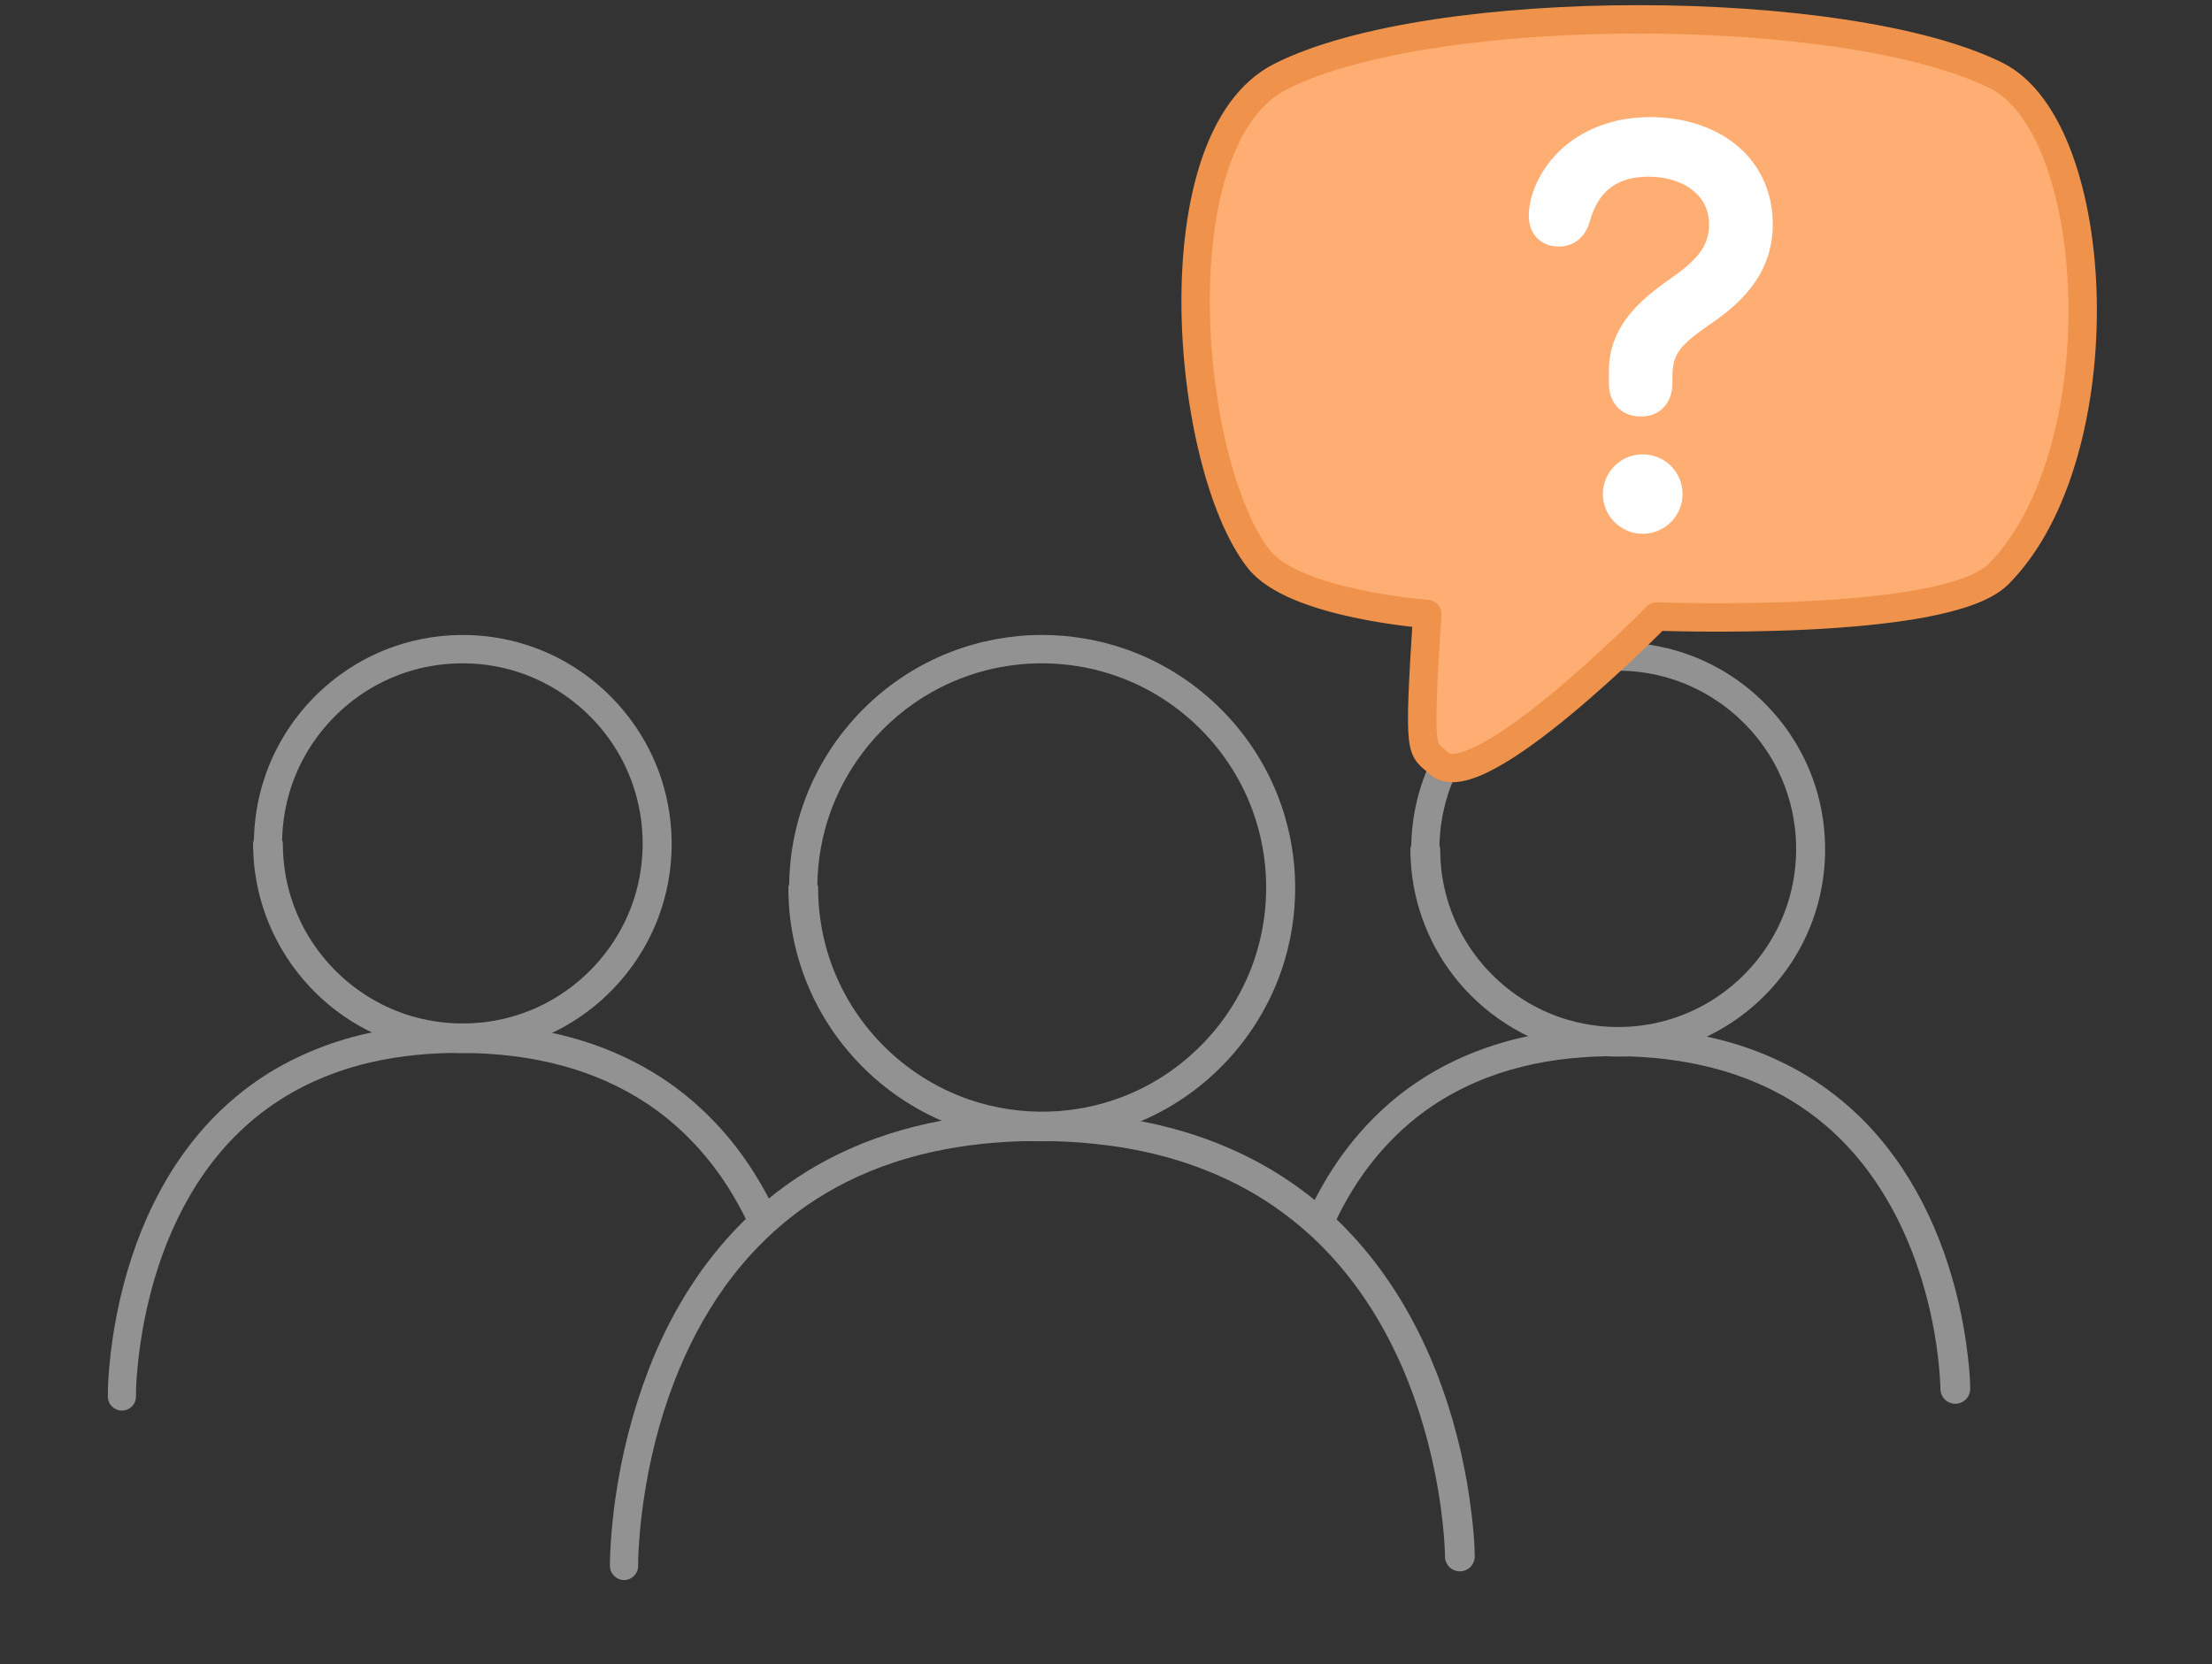<?xml version="1.0" encoding="UTF-8" standalone="no"?>
<!DOCTYPE svg PUBLIC "-//W3C//DTD SVG 1.1//EN" "http://www.w3.org/Graphics/SVG/1.1/DTD/svg11.dtd">
<!-- Created with Vectornator (http://vectornator.io/) -->
<svg height="100%" stroke-miterlimit="10" style="fill-rule:nonzero;clip-rule:evenodd;stroke-linecap:round;stroke-linejoin:round;" version="1.1" viewBox="0 0 1600.15 1204.08" width="100%" xml:space="preserve" xmlns="http://www.w3.org/2000/svg" xmlns:vectornator="http://vectornator.io" xmlns:xlink="http://www.w3.org/1999/xlink">
<rect x="0" y="0" width="1600.15" height="1204.08" fill="#333333" stroke="none"/>
<defs/>
<g id="Capa-3" vectornator:layerName="Capa 3">
<g opacity="1" vectornator:layerName="Óvalo 5">
<path d="M753.75 459.406C731.343 459.415 708.976 463.541 688.062 471.594C636.207 491.559 595.591 534.905 579.094 587.969C575.483 599.583 573.04 611.588 571.812 623.688C571.394 627.81 571.109 631.921 570.969 636.062C570.933 637.109 570.924 638.172 570.906 639.219C570.906 639.246 570.907 639.353 570.906 639.375C570.614 640.367 570.304 641.35 570.312 642.438C570.325 643.925 570.356 643.408 570.312 643.938C570.226 644.986 570.348 646.042 570.375 647.094C570.402 648.142 570.424 649.171 570.469 650.219C570.603 653.335 570.803 656.457 571.094 659.562C572.328 672.727 575.004 685.749 579.031 698.344C594.601 747.029 630.524 787.509 676.906 808.938C692.415 816.102 708.957 821.08 725.844 823.656C746.322 826.781 767.328 826.425 787.688 822.594C804.409 819.447 820.703 813.952 835.906 806.312C881.103 783.601 915.4 742.528 929.594 693.969C935.367 674.218 937.747 653.482 936.688 632.938C935.695 613.679 931.626 594.588 924.688 576.594C905.422 526.629 864.432 487.049 813.844 469.5C794.555 462.809 774.164 459.398 753.75 459.406ZM759.375 480.031C763.96 480.189 768.538 480.553 773.094 481.094C789.04 482.987 804.695 487.275 819.375 493.781C859.442 511.539 891.128 545.392 906.156 586.562C912.345 603.517 915.656 621.518 915.938 639.562C916.221 657.708 913.47 675.888 907.781 693.125C892.646 738.986 857.022 776.325 811.938 793.625C795.146 800.068 777.285 803.648 759.312 804.25C739.398 804.917 719.385 801.928 700.562 795.375C653.239 778.9 615.557 740.649 599.906 693.031C596.412 682.4 594.028 671.406 592.812 660.281C592.414 656.63 592.125 652.982 591.969 649.312C591.91 647.928 591.866 646.542 591.844 645.156C591.836 644.692 591.865 645.162 591.844 642.281C591.836 641.348 591.511 640.518 591.281 639.656C591.3 639.16 591.3 638.652 591.312 638.156C591.336 637.23 591.367 636.301 591.406 635.375C591.525 632.612 591.711 629.879 591.969 627.125C593.062 615.462 595.402 603.94 598.969 592.781C611.353 554.038 638.606 520.74 674.031 500.781C687.87 492.985 702.865 487.214 718.375 483.781C731.813 480.807 745.619 479.557 759.375 480.031Z" fill="#929292" stroke="none"/>
</g>
<g opacity="1" vectornator:layerName="Curva 1">
<path d="M758.531 804.625C706.413 803.838 653.554 812.106 606.375 835.094C595.889 840.203 585.739 846.002 576.031 852.469C557.071 865.099 539.846 880.296 524.812 897.406C500.642 924.918 482.119 957.269 469.031 991.406C457.4 1021.75 449.423 1053.41 444.969 1085.59C443.607 1095.43 442.562 1105.31 441.906 1115.22C441.513 1121.16 441.19 1127.14 441.25 1133.09C441.308 1138.72 445.934 1143.25 451.562 1143.19C457.191 1143.13 461.683 1138.5 461.625 1132.88C461.554 1127.05 461.939 1121.19 462.344 1115.38C463.015 1105.75 464.07 1096.15 465.438 1086.59C469.667 1057.04 476.91 1027.85 487.625 999.969C496.982 975.622 509.053 952.241 524.281 931.031C540.907 907.875 561.281 887.468 584.844 871.375C593.658 865.355 602.895 859.939 612.438 855.156C657.447 832.596 708.234 824.736 758.188 825.594C788.701 826.117 819.297 829.955 848.625 838.562C874.309 846.101 898.903 857.366 921.031 872.469C930.994 879.268 940.448 886.818 949.281 895.031C994.758 937.314 1022.18 995.413 1035.81 1055.31C1039.28 1070.53 1041.91 1085.98 1043.59 1101.5C1044.17 1106.78 1044.62 1112.07 1044.94 1117.38C1045.11 1120.31 1045.28 1123.25 1045.28 1126.19C1045.31 1132.13 1050.15 1136.94 1056.09 1136.91C1062.04 1136.88 1066.84 1132.04 1066.81 1126.09C1066.76 1116.12 1065.78 1106.09 1064.62 1096.19C1062.84 1080.85 1060.22 1065.59 1056.78 1050.53C1042.41 987.534 1013.45 926.451 966.125 881.531C955.83 871.76 944.768 862.828 933.031 854.844C909.584 838.893 883.596 826.904 856.438 818.812C824.702 809.357 791.591 805.124 758.531 804.625Z" fill="#929292" stroke="none"/>
</g>
<g opacity="1" vectornator:layerName="Óvalo 7">
<path d="M1175.59 464.844C1157.2 464.227 1138.67 466.974 1121.28 473.031C1077.56 488.263 1042.81 523.605 1028.34 567.594C1025.11 577.423 1022.91 587.59 1021.78 597.875C1021.41 601.237 1021.14 604.59 1021 607.969C1020.95 609.084 1020.93 610.197 1020.91 611.312C1020.6 612.331 1020.27 613.348 1020.28 614.469C1020.29 615.669 1020.36 615.252 1020.31 615.688C1020.22 616.544 1020.32 617.389 1020.34 618.25C1020.37 619.108 1020.4 619.986 1020.44 620.844C1020.55 623.394 1020.7 625.927 1020.94 628.469C1021.91 638.833 1023.97 649.091 1027.06 659.031C1031.64 673.73 1038.49 687.697 1047.31 700.312C1067.23 728.802 1097 749.919 1130.53 759.125C1145.99 763.37 1162.14 765.102 1178.16 764.281C1193.94 763.472 1209.57 760.152 1224.31 754.469C1264.46 738.991 1296.5 706.36 1311.25 665.938C1316.97 650.267 1320.02 633.647 1320.28 616.969C1320.54 600.21 1318.04 583.419 1312.78 567.5C1298.79 525.107 1265.87 490.635 1224.19 474.656C1208.67 468.709 1192.2 465.401 1175.59 464.844ZM1168.12 485.281C1179.05 485.094 1190 486.287 1200.62 488.844C1238.1 497.86 1270.01 523.771 1286.69 558.5C1293.6 572.894 1297.78 588.547 1298.97 604.469C1300.08 619.303 1298.65 634.314 1294.69 648.656C1284.07 687.093 1255.56 718.914 1218.59 733.812C1206.07 738.862 1192.73 741.886 1179.25 742.781C1164.09 743.788 1148.77 742.155 1134.19 737.875C1094.56 726.24 1062.46 695.667 1048.91 656.656C1045.76 647.601 1043.63 638.185 1042.59 628.656C1042.24 625.392 1042.02 622.094 1041.91 618.812C1041.88 618.078 1041.86 617.36 1041.84 616.625C1041.84 616.256 1041.83 616.62 1041.81 614.312C1041.81 613.393 1041.51 612.569 1041.28 611.719C1041.29 611.5 1041.28 611.281 1041.28 611.062C1041.3 610.326 1041.34 609.58 1041.38 608.844C1041.45 607.01 1041.56 605.172 1041.72 603.344C1042.42 595.116 1043.9 586.974 1046.16 579.031C1056.79 541.598 1084.31 510.542 1120.16 495.406C1131.95 490.428 1144.49 487.223 1157.22 485.938C1160.84 485.572 1164.48 485.344 1168.12 485.281Z" fill="#929292" stroke="none"/>
</g>
<g opacity="1" vectornator:layerName="Curva 3">
<path d="M1166.5 743.406C1137.56 743.599 1108.5 747.336 1080.88 756.156C1061.02 762.495 1042 771.513 1024.72 783.188C1002.21 798.395 982.934 818.046 967.562 840.406C958.959 852.921 951.669 866.204 945.281 879.969C942.911 885.075 945.144 891.161 950.25 893.531C955.356 895.902 961.411 893.668 963.781 888.562C969.693 875.835 976.382 863.54 984.344 851.969C998.28 831.713 1015.74 813.91 1036.16 800.156C1055.98 786.8 1078.26 777.403 1101.44 771.688C1123.93 766.141 1147.18 764.035 1170.31 764.188C1216.65 764.492 1263.25 774.486 1302.25 800.406C1310.31 805.763 1317.99 811.711 1325.16 818.219C1355.07 845.395 1375.53 881.35 1388.12 919.469C1394.68 939.308 1399.22 959.86 1401.78 980.594C1402.46 986.116 1402.99 991.634 1403.34 997.188C1403.45 998.933 1403.56 1000.69 1403.62 1002.44C1403.65 1003.22 1403.81 1004.16 1403.69 1004.94C1403.72 1010.88 1408.55 1015.69 1414.5 1015.66C1420.45 1015.63 1425.25 1010.76 1425.22 1004.81C1425.17 996.683 1424.38 988.535 1423.44 980.469C1421.95 967.713 1419.73 955.044 1416.84 942.531C1405.28 892.435 1382.33 843.944 1345.12 807.781C1337.52 800.389 1329.36 793.562 1320.75 787.375C1296.53 769.978 1268.78 758.013 1239.81 751.156C1215.82 745.478 1191.12 743.242 1166.5 743.406Z" fill="#929292" stroke="none"/>
</g>
<g opacity="1" vectornator:layerName="Óvalo 6">
<path d="M339.812 459.5C321.245 458.877 302.579 461.667 285.031 467.781C240.909 483.154 205.817 518.821 191.219 563.219C187.957 573.139 185.73 583.401 184.594 593.781C184.222 597.175 183.958 600.558 183.812 603.969C183.764 605.117 183.711 606.258 183.688 607.406C183.384 608.415 183.085 609.423 183.094 610.531C183.104 611.744 183.139 611.311 183.094 611.75C183.005 612.615 183.134 613.475 183.156 614.344C183.178 615.21 183.213 616.072 183.25 616.938C183.361 619.511 183.509 622.091 183.75 624.656C184.77 635.53 186.985 646.284 190.312 656.688C201.115 690.46 223.997 719.843 254 738.719C267.199 747.023 281.677 753.274 296.781 757.156C312.479 761.191 328.831 762.663 345 761.562C360.051 760.538 374.923 757.239 389 751.812C429.524 736.192 461.862 703.266 476.75 662.469C482.522 646.653 485.613 629.895 485.875 613.062C486.138 596.148 483.585 579.191 478.281 563.125C464.157 520.339 430.944 485.534 388.875 469.406C373.217 463.404 356.571 460.062 339.812 459.5ZM332.312 479.969C343.359 479.78 354.417 480.948 365.156 483.531C403.036 492.645 435.264 518.835 452.125 553.938C459.113 568.487 463.327 584.313 464.531 600.406C465.654 615.401 464.221 630.597 460.219 645.094C449.492 683.945 420.679 716.097 383.312 731.156C370.649 736.26 357.185 739.314 343.562 740.219C328.244 741.237 312.736 739.607 298 735.281C257.94 723.521 225.486 692.589 211.781 653.156C208.6 644.004 206.458 634.475 205.406 624.844C205.046 621.545 204.799 618.255 204.688 614.938C204.662 614.195 204.668 613.43 204.656 612.688C204.65 612.315 204.642 612.706 204.625 610.375C204.618 609.455 204.318 608.632 204.094 607.781C204.109 607.542 204.088 607.301 204.094 607.062C204.113 606.318 204.156 605.588 204.188 604.844C204.267 602.991 204.374 601.13 204.531 599.281C205.238 590.965 206.719 582.716 209 574.688C219.861 536.467 248.11 504.921 284.812 489.75C296.437 484.945 308.767 481.858 321.281 480.594C324.944 480.224 328.63 480.032 332.312 479.969Z" fill="#929292" stroke="none"/>
</g>
<g opacity="1" vectornator:layerName="Curva 2">
<path d="M334.656 740.656C309.791 740.564 284.833 742.929 260.656 748.875C232.397 755.825 205.405 767.726 181.812 784.844C173.812 790.648 166.235 797.041 159.125 803.906C118.902 842.741 95.532 895.804 84.688 950C82.177 962.545 80.312 975.227 79.156 987.969C78.479 995.442 77.924 1002.99 78 1010.5C78.058 1016.13 82.684 1020.65 88.312 1020.59C93.941 1020.54 98.433 1015.91 98.375 1010.28C98.267 1003.46 98.852 996.592 99.469 989.812C100.562 977.796 102.316 965.861 104.688 954.031C114.722 903.977 136.105 854.548 173.406 818.75C179.841 812.575 186.703 806.841 193.938 801.625C216.234 785.55 241.882 774.648 268.625 768.531C290.224 763.591 312.431 761.665 334.562 761.812C359.009 761.975 383.538 764.71 407.156 771.156C428.671 777.029 449.343 786.054 467.938 798.406C488.738 812.223 506.643 830.101 521 850.5C529.139 862.064 535.998 874.379 542.094 887.125C544.661 892.488 551.106 894.755 556.469 892.188C561.832 889.62 564.098 883.176 561.531 877.812C554.908 863.989 547.401 850.664 538.562 838.125C522.659 815.563 502.807 795.834 479.781 780.562C462.028 768.788 442.569 759.709 422.25 753.344C393.966 744.483 364.239 740.766 334.656 740.656Z" fill="#929292" stroke="none"/>
</g>
</g>
<g id="Capa-2" vectornator:layerName="Capa 2">
<path d="M926.446 55.341C837.007 100.533 857.124 335.925 910.572 404.489C936.108 437.246 1032.47 444.258 1032.47 444.258C1025.73 550.16 1028.16 540.423 1040.89 552.317C1068.66 578.263 1198.49 446.051 1198.49 446.051C1198.49 446.051 1407.05 454.063 1445.59 415.499C1531.67 329.369 1522.6 93.45 1443.85 54.531C1335.3 0.886 1036.28-0.156 926.446 55.341Z" fill="#ffae73" fill-rule="nonzero" opacity="1" stroke="#ef924b" stroke-linecap="butt" stroke-linejoin="round" stroke-width="20.558" vectornator:layerName="Curva 8"/>
<path d="M1186.99 293.657C1197.36 293.657 1202.1 286.545 1202.1 277.061L1202.1 272.023C1202.4 252.462 1209.36 244.312 1233.07 228.013C1258.56 210.823 1274.71 190.966 1274.71 162.367C1274.71 117.913 1238.55 92.425 1193.51 92.425C1160.02 92.425 1130.68 108.281 1118.08 136.879C1114.97 143.845 1113.64 150.661 1113.64 156.291C1113.64 164.738 1118.53 170.666 1127.57 170.666C1135.12 170.666 1140.16 166.22 1142.38 158.959C1149.94 130.804 1168.61 120.135 1192.47 120.135C1221.37 120.135 1244.04 136.435 1244.04 162.219C1244.04 183.41 1230.85 195.264 1211.88 208.601C1188.62 224.753 1171.58 242.09 1171.58 268.17L1171.58 277.505C1171.58 286.99 1176.76 293.657 1186.99 293.657ZM1188.25 378.514C1200.11 378.514 1209.44 369.03 1209.44 357.472C1209.44 345.766 1200.11 336.43 1188.25 336.43C1176.7 336.43 1167.21 345.766 1167.21 357.472C1167.21 369.03 1176.7 378.514 1188.25 378.514Z" fill="#ffffff" fill-rule="nonzero" opacity="1" stroke="#ffffff" stroke-linecap="round" stroke-linejoin="round" stroke-width="15.399" vectornator:layerName="Curva 9"/>
</g>
</svg>

